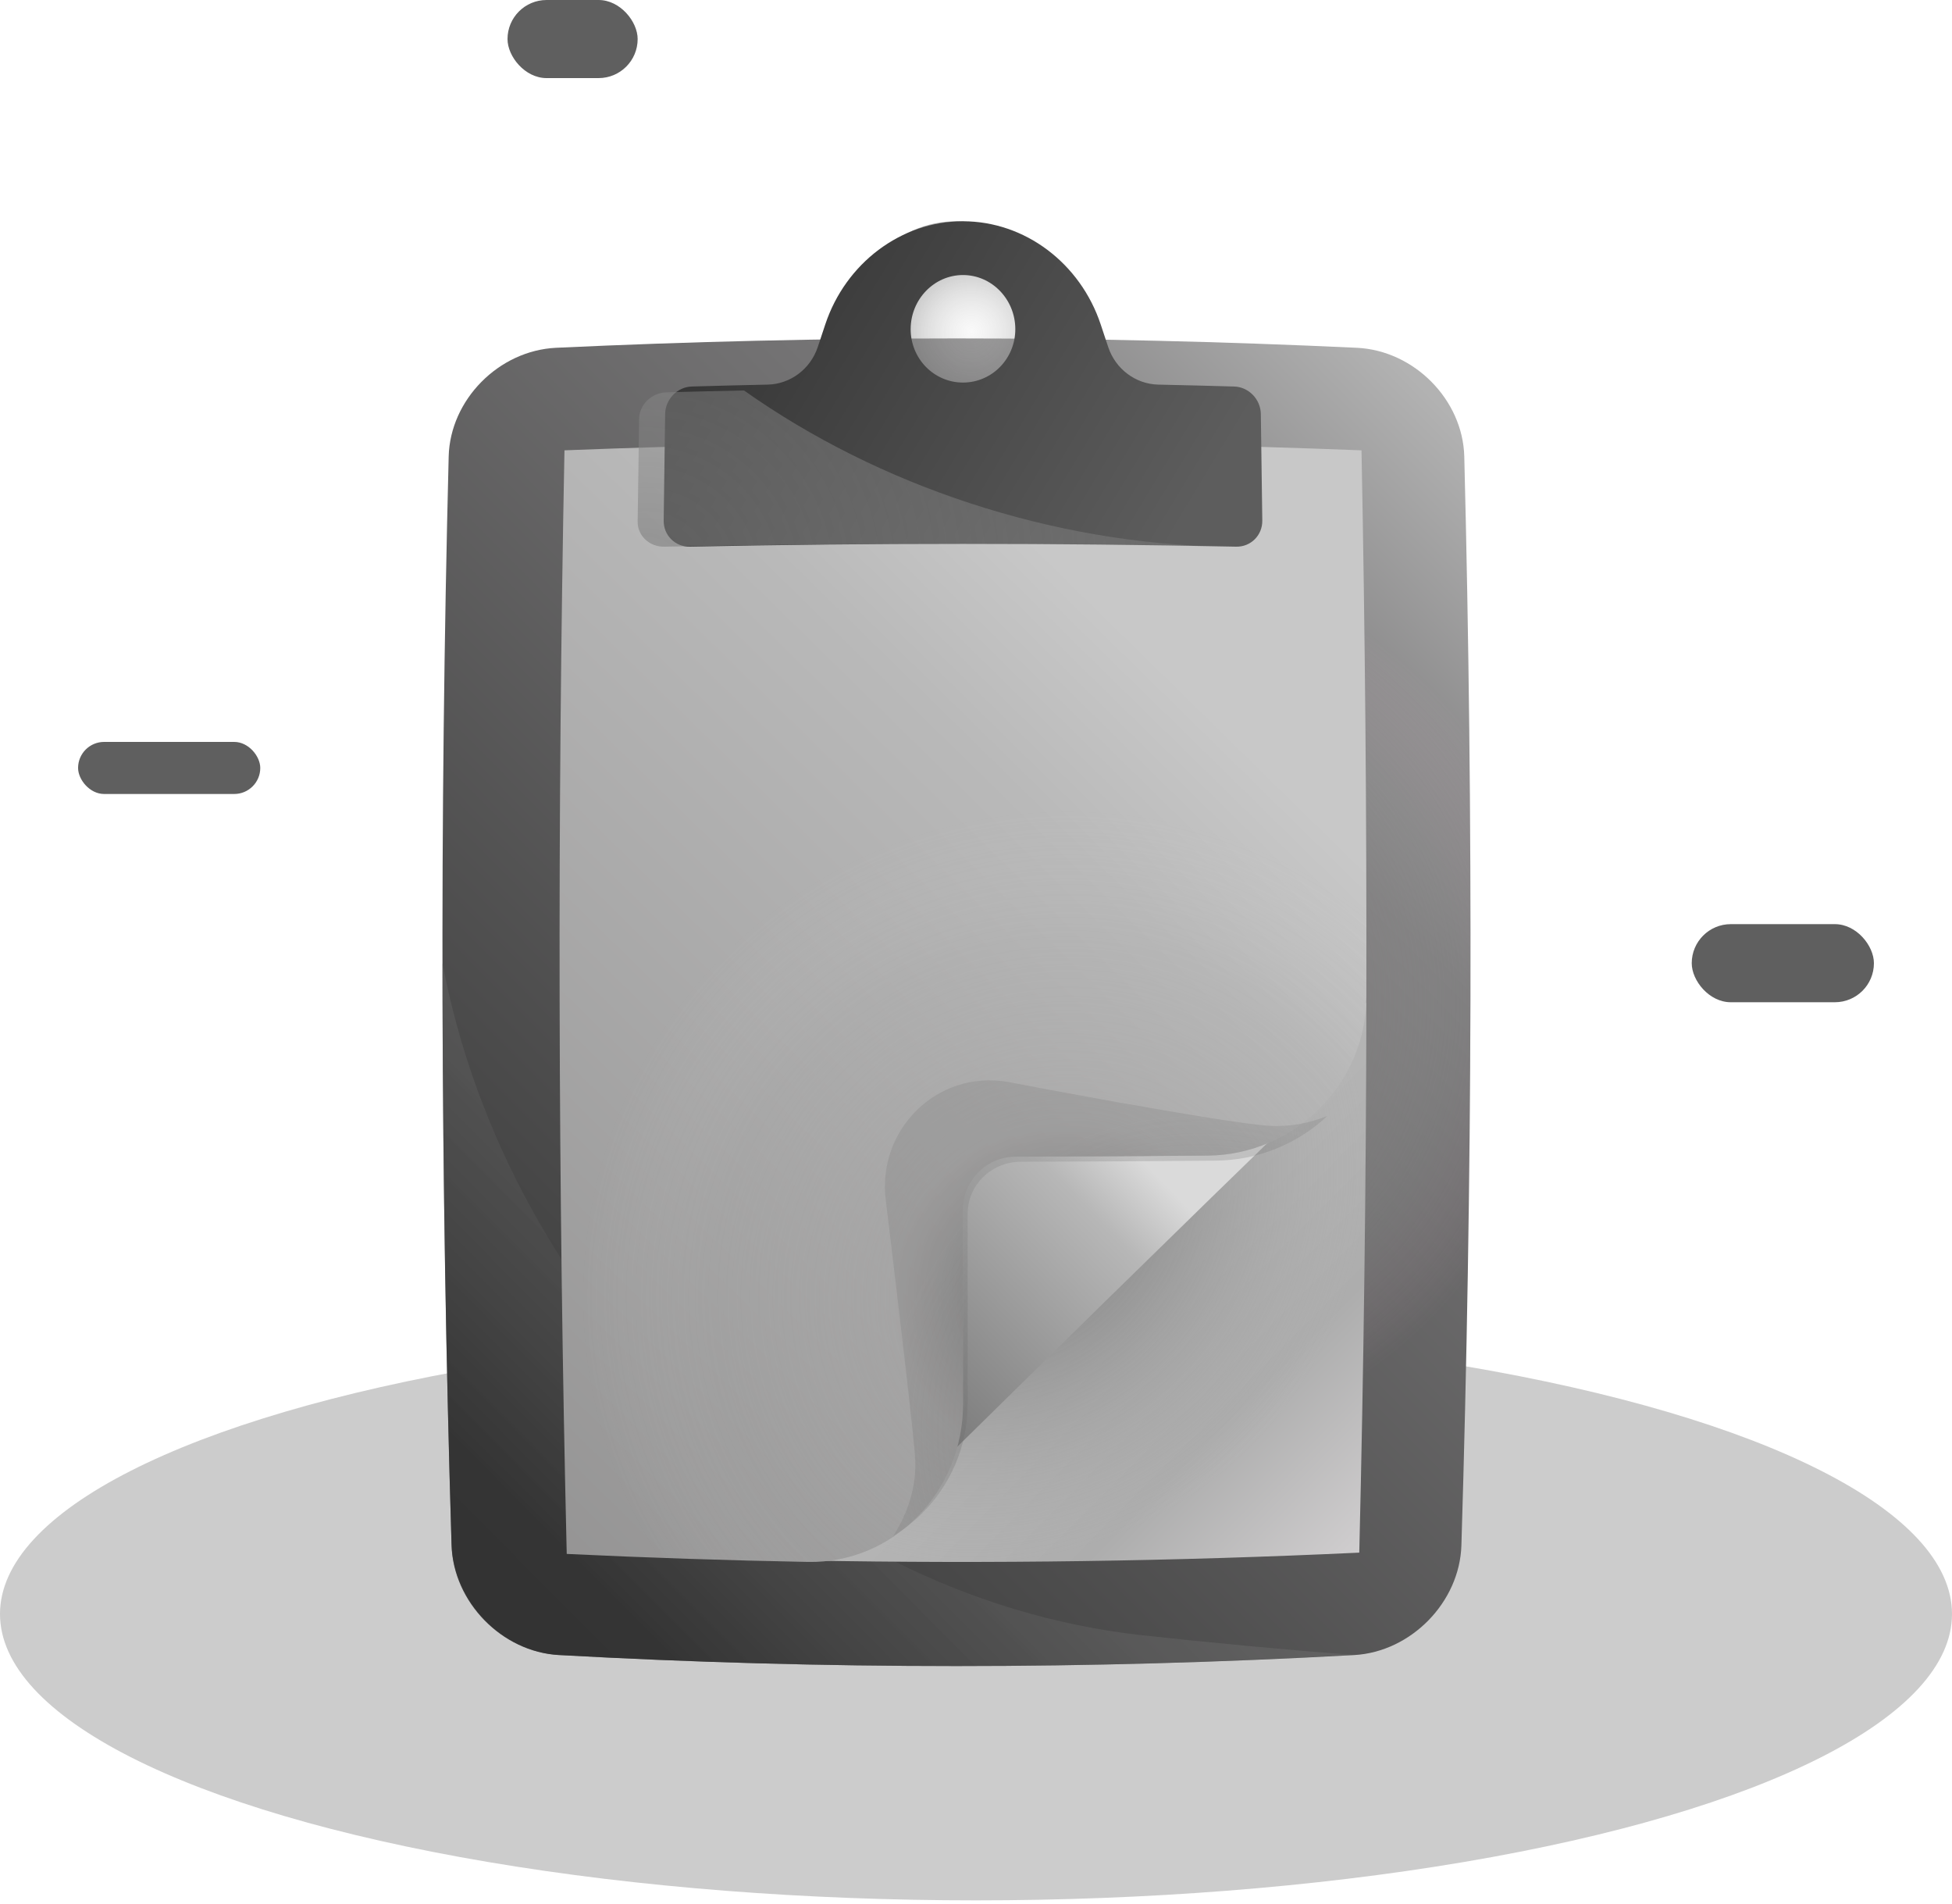 <?xml version="1.0" encoding="UTF-8"?>
<svg width="120px" height="117px" viewBox="0 0 120 117" version="1.1" xmlns="http://www.w3.org/2000/svg" xmlns:xlink="http://www.w3.org/1999/xlink">
    <defs>
        <filter x="0.0%" y="0.0%" width="100.0%" height="100.0%" filterUnits="objectBoundingBox" id="filter-1">
            <feGaussianBlur stdDeviation="0" in="SourceGraphic"></feGaussianBlur>
        </filter>
        <linearGradient x1="10.192%" y1="100.848%" x2="88.976%" y2="-0.18%" id="linearGradient-2">
            <stop stop-color="#424242" offset="0%"></stop>
            <stop stop-color="#444444" offset="19.255%"></stop>
            <stop stop-color="#757475" offset="74.295%"></stop>
            <stop stop-color="#B2B2B2" offset="100%"></stop>
        </linearGradient>
        <radialGradient cx="64.903%" cy="50%" fx="64.903%" fy="50%" r="43.084%" gradientTransform="translate(0.649,0.5),scale(1,0.775),translate(-0.649,-0.5)" id="radialGradient-3">
            <stop stop-color="#6E6E6E" stop-opacity="0.6" offset="0%"></stop>
            <stop stop-color="#908D8D" stop-opacity="0.436" offset="45.97%"></stop>
            <stop stop-color="#BBBBBB" stop-opacity="0.171" offset="77.478%"></stop>
            <stop stop-color="#FFC8E3" stop-opacity="0" offset="100%"></stop>
        </radialGradient>
        <linearGradient x1="10.361%" y1="80.301%" x2="74.827%" y2="30.256%" id="linearGradient-4">
            <stop stop-color="#292929" offset="0%"></stop>
            <stop stop-color="#6D6D6D" stop-opacity="0.594" offset="50.959%"></stop>
            <stop stop-color="#9B9B9B" stop-opacity="0.3" offset="100%"></stop>
        </linearGradient>
        <radialGradient cx="56.766%" cy="50.002%" fx="56.766%" fy="50.002%" r="43.687%" id="radialGradient-5">
            <stop stop-color="#E0E0E0" stop-opacity="0.3" offset="0%"></stop>
            <stop stop-color="#A6A6A6" stop-opacity="0.527" offset="41.065%"></stop>
            <stop stop-color="#606060" stop-opacity="0.968" offset="96.07%"></stop>
            <stop stop-color="#6A6A6A" offset="100%"></stop>
        </radialGradient>
        <linearGradient x1="13.507%" y1="13.612%" x2="102.206%" y2="101.747%" id="linearGradient-6">
            <stop stop-color="#606060" offset="2.784%"></stop>
            <stop stop-color="#BBBBBB" offset="22.49%"></stop>
            <stop stop-color="#ADADAD" offset="69.048%"></stop>
            <stop stop-color="#CFCDCE" offset="95.045%"></stop>
        </linearGradient>
        <radialGradient cx="29.718%" cy="29.718%" fx="29.718%" fy="29.718%" r="69.971%" id="radialGradient-7">
            <stop stop-color="#515151" offset="0%"></stop>
            <stop stop-color="#A9A9A9" stop-opacity="0" offset="100%"></stop>
        </radialGradient>
        <linearGradient x1="-35.38%" y1="89.504%" x2="48.362%" y2="10.431%" id="linearGradient-8">
            <stop stop-color="#4E4E4E" offset="0%"></stop>
            <stop stop-color="#B7B7B7" offset="86.37%"></stop>
            <stop stop-color="#DADADA" offset="100%"></stop>
        </linearGradient>
        <linearGradient x1="-27.752%" y1="137.01%" x2="62.382%" y2="11.026%" id="linearGradient-9">
            <stop stop-color="#828181" offset="0%"></stop>
            <stop stop-color="#B9B9B9" offset="87.262%"></stop>
            <stop stop-color="#C8C8C8" offset="100%"></stop>
        </linearGradient>
        <radialGradient cx="63.053%" cy="76.232%" fx="63.053%" fy="76.232%" r="59.905%" gradientTransform="translate(0.631,0.762),scale(1,0.721),translate(-0.631,-0.762)" id="radialGradient-10">
            <stop stop-color="#3A3939" stop-opacity="0.6" offset="0%"></stop>
            <stop stop-color="#6C6C6C" stop-opacity="0.558" offset="13.445%"></stop>
            <stop stop-color="#A4A3A3" stop-opacity="0.399" offset="36.09%"></stop>
            <stop stop-color="#A7A7A7" stop-opacity="0.156" offset="73.148%"></stop>
            <stop stop-color="#D1D1D1" stop-opacity="0" offset="100%"></stop>
        </radialGradient>
        <radialGradient cx="71.672%" cy="77.428%" fx="71.672%" fy="77.428%" r="69.742%" gradientTransform="translate(0.717,0.774),scale(1,0.971),translate(-0.717,-0.774)" id="radialGradient-11">
            <stop stop-color="#4A4A4A" offset="0%"></stop>
            <stop stop-color="#737272" stop-opacity="0.594" offset="61.134%"></stop>
            <stop stop-color="#666666" stop-opacity="0.3" offset="100%"></stop>
        </radialGradient>
        <linearGradient x1="10.808%" y1="36.637%" x2="95.858%" y2="64.395%" id="linearGradient-12">
            <stop stop-color="#383838" offset="0%"></stop>
            <stop stop-color="#5D5D5D" offset="100%"></stop>
        </linearGradient>
        <radialGradient cx="1.324%" cy="122.113%" fx="1.324%" fy="122.113%" r="354.106%" gradientTransform="translate(0.013,1.221),scale(0.267,1),translate(-0.013,-1.221)" id="radialGradient-13">
            <stop stop-color="#787878" offset="0%"></stop>
            <stop stop-color="#999999" stop-opacity="0.594" offset="57.119%"></stop>
            <stop stop-color="#B0B0B0" stop-opacity="0.3" offset="100%"></stop>
        </radialGradient>
    </defs>
    <g id="other-page" stroke="none" stroke-width="1" fill="none" fill-rule="evenodd">
        <g transform="translate(-1038, -718)">
            <g transform="translate(1038, 630)">
                <g transform="translate(0, 88)">
                    <ellipse fill-opacity="0.2" fill="#000000" filter="url(#filter-1)" cx="60" cy="99.2" rx="60" ry="17.6"></ellipse>
                    <rect fill="#5F5F5F" x="4.8" y="45.6" width="11.2" height="3.2" rx="1.6"></rect>
                    <rect fill="#5F5F5F" x="104" y="56.8" width="11.2" height="4.8" rx="2.4"></rect>
                    <rect fill="#5F5F5F" x="31.2" y="0" width="8" height="4.8" rx="2.4"></rect>
                    <g id="list" transform="translate(27.2, 13.6)" fill-rule="nonzero">
                        <path d="M62.64,81.391 C62.529,84.867 59.554,87.925 56.051,88.124 C39.75,89.025 23.45,89.025 7.149,88.124 C3.646,87.925 0.671,84.867 0.56,81.391 C-0.122,59.077 -0.181,36.764 0.383,14.451 C0.475,10.974 3.454,7.947 6.982,7.776 C23.394,7.008 39.806,7.008 56.217,7.776 C59.745,7.947 62.725,10.974 62.817,14.451 C63.381,36.764 63.322,59.077 62.64,81.391 L62.64,81.391 Z" fill="url(#linearGradient-2)"></path>
                        <path d="M62.64,81.391 C62.529,84.867 59.554,87.925 56.051,88.124 C39.75,89.025 23.45,89.025 7.149,88.124 C3.646,87.925 0.671,84.867 0.56,81.391 C-0.122,59.077 -0.181,36.764 0.383,14.451 C0.475,10.974 3.454,7.947 6.982,7.776 C23.394,7.008 39.806,7.008 56.217,7.776 C59.745,7.947 62.725,10.974 62.817,14.451 C63.381,36.764 63.322,59.077 62.64,81.391 L62.64,81.391 Z" fill="url(#radialGradient-3)"></path>
                        <path d="M0,45.6 C0.013,57.5 0.2,69.4 0.559,81.299 C0.67,84.819 3.642,87.914 7.142,88.116 C23.428,89.028 39.714,89.028 56,88.116 C51.644,87.782 47.278,87.372 42.904,86.894 C21.763,84.501 4.003,66.654 0,45.6 Z" fill="url(#linearGradient-4)" opacity="0.6"></path>
                        <path d="M31.6,13.6 C27.82,13.598 24.773,10.592 24.8,6.841 C24.828,3.092 27.875,0 31.6,0 C35.325,0 38.372,3.092 38.4,6.841 C38.427,10.592 35.38,13.598 31.6,13.6 Z" fill="url(#radialGradient-5)" opacity="0.6"></path>
                        <path d="M56.8,48 C56.779,59.276 56.633,70.552 56.362,81.828 C45.041,82.359 33.721,82.52 22.4,82.313 C33.615,71.095 45.255,59.317 56.8,48 Z" fill="url(#linearGradient-6)"></path>
                        <path d="M56.8,48 C56.779,59.276 56.633,70.552 56.362,81.828 C45.041,82.359 33.721,82.52 22.4,82.313 C33.615,71.095 45.255,59.317 56.8,48 Z" fill="url(#radialGradient-7)"></path>
                        <path d="M53.6,53.863 C45.181,61.995 36.755,70.299 28.519,78.4 C27.288,69.063 26.035,59.726 24.8,50.4 C34.407,51.608 44.008,52.787 53.6,53.863 Z" fill="url(#linearGradient-8)"></path>
                        <path d="M7.501,14.078 C7.058,36.689 7.104,59.298 7.64,81.908 C12.582,82.143 17.525,82.306 22.468,82.398 C25.098,82.448 27.476,81.376 29.201,79.616 C30.925,77.856 32,75.407 32,72.708 C32,68.724 32,64.74 32,60.756 C31.999,58.956 33.445,57.496 35.228,57.493 C39.174,57.485 43.12,57.462 47.065,57.424 C49.738,57.398 52.168,56.28 53.931,54.514 C55.694,52.746 56.793,50.329 56.797,47.672 C56.818,36.474 56.719,25.277 56.499,14.078 C40.166,13.441 23.834,13.441 7.501,14.078 L7.501,14.078 Z"  fill="url(#linearGradient-9)"></path>
                        <path d="M7.501,14.078 C7.058,36.689 7.104,59.298 7.64,81.908 C12.582,82.143 17.525,82.306 22.468,82.398 C25.098,82.448 27.476,81.376 29.201,79.616 C30.925,77.856 32,75.407 32,72.708 C32,68.724 32,64.74 32,60.756 C31.999,58.956 33.445,57.496 35.228,57.493 C39.174,57.485 43.12,57.462 47.065,57.424 C49.738,57.398 52.168,56.28 53.931,54.514 C55.694,52.746 56.793,50.329 56.797,47.672 C56.818,36.474 56.719,25.277 56.499,14.078 C40.166,13.441 23.834,13.441 7.501,14.078 L7.501,14.078 Z" fill="url(#radialGradient-10)"></path>
                        <path d="M34.75,52.895 C30.356,52.15 26.696,55.887 27.257,60.194 C27.257,60.194 28.843,73.219 29.049,75.871 C29.191,77.673 28.635,79.364 27.715,80.8 C28.345,80.417 28.928,79.963 29.451,79.449 C31.198,77.726 32.287,75.33 32.287,72.689 C32.287,68.791 32.287,64.893 32.287,60.995 C32.287,59.233 33.752,57.806 35.559,57.802 C39.557,57.794 43.555,57.772 47.552,57.735 C50.206,57.71 52.623,56.657 54.4,54.988 C53.291,55.434 52.089,55.671 50.835,55.593 C48.119,55.443 34.752,52.908 34.75,52.895 Z" fill="url(#radialGradient-11)" opacity="0.6"></path>
                        <path d="M48.672,10.156 C47.117,10.111 45.562,10.072 44.006,10.039 C42.617,10.01 41.376,9.082 40.927,7.728 C40.773,7.265 40.62,6.802 40.466,6.34 C39.217,2.583 35.813,-0.001 32,4.8213095e-07 C28.188,-0.001 24.783,2.582 23.534,6.339 C23.38,6.802 23.227,7.265 23.073,7.728 C22.624,9.082 21.383,10.01 19.994,10.039 C18.439,10.071 16.884,10.111 15.328,10.156 C14.437,10.182 13.704,10.939 13.69,11.844 C13.656,14.028 13.627,16.212 13.6,18.397 C13.589,19.301 14.308,20.018 15.206,20 C26.402,19.767 37.598,19.767 48.794,20 C49.692,20.018 50.411,19.301 50.4,18.397 C50.373,16.212 50.344,14.028 50.31,11.844 C50.297,10.939 49.563,10.183 48.672,10.156 L48.672,10.156 Z M32,9.913 C30.217,9.913 28.776,8.443 28.783,6.618 C28.79,4.794 30.23,3.304 32,3.304 C33.77,3.304 35.21,4.794 35.217,6.618 C35.224,8.443 33.783,9.913 32,9.913 L32,9.913 Z" fill="url(#linearGradient-12)"></path>
                        <path d="M18.54,10.4 C16.95,10.431 15.359,10.469 13.768,10.513 C12.856,10.538 12.106,11.268 12.091,12.139 C12.058,14.245 12.027,16.35 12,18.455 C11.989,19.327 12.724,20.017 13.643,20 C25.095,19.776 36.548,19.776 48,20 C37.452,19.801 26.851,16.277 18.54,10.4 L18.54,10.4 Z" fill="url(#radialGradient-13)" opacity="0.6"></path>
                    </g>
                </g>
            </g>
        </g>
    </g>
</svg>